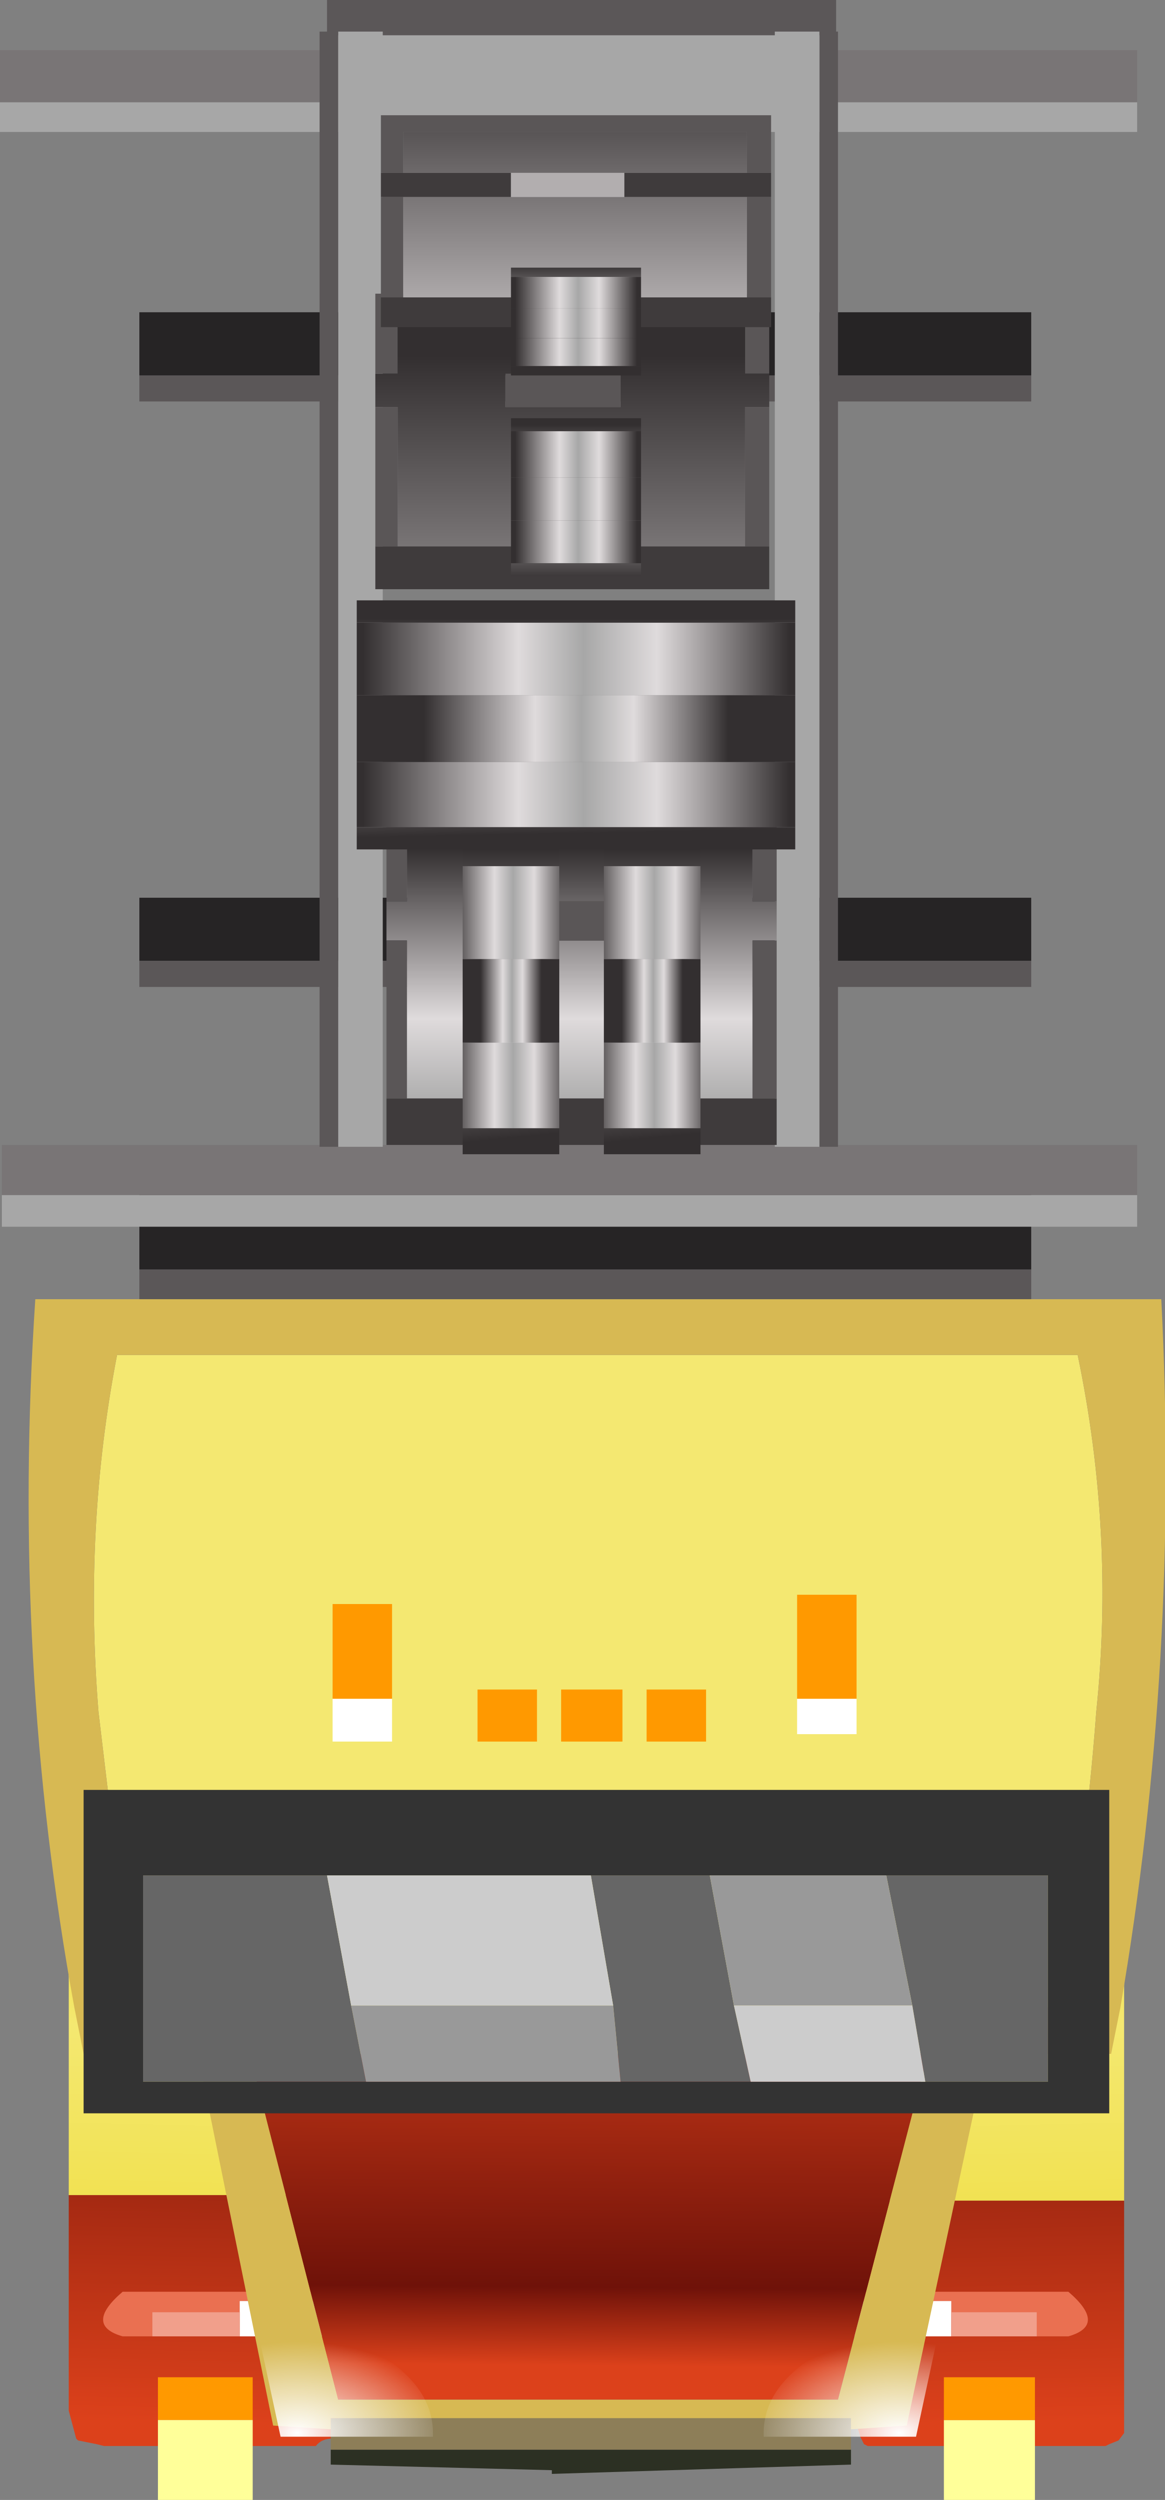<?xml version="1.0" encoding="UTF-8" standalone="no"?>
<svg xmlns:xlink="http://www.w3.org/1999/xlink" height="67.25px" width="31.35px" xmlns="http://www.w3.org/2000/svg">
  <rect width="100%" height="100%" fill="#808080" stroke="none"/>
  <g transform="matrix(1, 0, 0, 1, 15.75, 0.4)">
    <path d="M-15.75 2.35 L14.85 2.35 14.85 3.15 -15.75 3.15 -15.75 2.35" fill="#a7a7a7" fill-rule="evenodd" stroke="none"/>
    <path d="M-15.75 2.35 L-15.75 0.95 14.85 0.95 14.85 2.35 -15.75 2.35" fill="#797576" fill-rule="evenodd" stroke="none"/>
    <path d="M12.0 33.75 L12.0 34.75 -12.0 34.75 -12.0 33.75 12.0 33.75" fill="#5b5758" fill-rule="evenodd" stroke="none"/>
    <path d="M-12.0 33.75 L-12.0 31.3 12.0 31.3 12.0 33.75 -12.0 33.75" fill="#262425" fill-rule="evenodd" stroke="none"/>
    <path d="M14.85 31.75 L-15.7 31.75 -15.7 30.4 14.85 30.4 14.85 31.75" fill="#797576" fill-rule="evenodd" stroke="none"/>
    <path d="M14.85 31.75 L14.85 32.6 -15.7 32.6 -15.7 31.75 14.85 31.75" fill="#a7a7a7" fill-rule="evenodd" stroke="none"/>
    <path d="M-12.0 25.45 L-12.0 23.75 12.0 23.75 12.0 25.45 -12.0 25.45" fill="#262425" fill-rule="evenodd" stroke="none"/>
    <path d="M12.0 25.45 L12.0 26.15 -12.0 26.15 -12.0 25.45 12.0 25.45" fill="#5b5758" fill-rule="evenodd" stroke="none"/>
    <path d="M12.0 9.7 L12.0 10.4 -12.0 10.4 -12.0 9.7 12.0 9.7" fill="#5b5758" fill-rule="evenodd" stroke="none"/>
    <path d="M-12.0 9.7 L-12.0 8.0 12.0 8.0 12.0 9.7 -12.0 9.7" fill="#262425" fill-rule="evenodd" stroke="none"/>
    <path d="M6.75 0.55 L-6.95 0.55 -6.95 -0.4 6.75 -0.4 6.75 0.55" fill="#5b5758" fill-rule="evenodd" stroke="none"/>
    <path d="M6.75 0.55 L6.75 2.75 -6.95 2.75 -6.95 0.55 6.75 0.55" fill="#a7a7a7" fill-rule="evenodd" stroke="none"/>
    <path d="M6.3 30.45 L6.3 0.45 6.8 0.45 6.8 30.45 6.3 30.45" fill="#5b5758" fill-rule="evenodd" stroke="none"/>
    <path d="M6.3 30.45 L5.1 30.45 5.1 0.45 6.3 0.45 6.3 30.45" fill="#a7a7a7" fill-rule="evenodd" stroke="none"/>
    <path d="M-6.65 0.45 L-5.45 0.45 -5.45 30.45 -6.65 30.45 -6.65 0.45" fill="#a7a7a7" fill-rule="evenodd" stroke="none"/>
    <path d="M-6.65 30.45 L-7.15 30.45 -7.15 0.45 -6.65 0.45 -6.65 30.45" fill="#5b5758" fill-rule="evenodd" stroke="none"/>
    <path d="M-5.35 23.85 L-4.8 23.85 -4.8 22.1 4.5 22.1 4.5 23.85 5.15 23.85 5.15 24.9 4.5 24.9 4.5 29.15 -4.8 29.15 -4.8 24.9 -5.35 24.9 -5.35 23.85 M1.2 24.9 L1.2 23.85 -1.85 23.85 -1.85 24.9 1.2 24.9" fill="url(#gradient0)" fill-rule="evenodd" stroke="none"/>
    <path d="M5.15 23.85 L4.5 23.85 4.5 22.1 -4.8 22.1 -4.8 23.85 -5.35 23.85 -5.35 21.45 5.15 21.45 5.15 23.85 M-5.35 24.9 L-4.8 24.9 -4.8 29.15 -5.35 29.15 -5.35 24.9 M4.5 29.15 L4.5 24.9 5.15 24.9 5.15 29.15 4.5 29.15 M1.2 24.9 L-1.85 24.9 -1.85 23.85 1.2 23.85 1.2 24.9" fill="#5a5657" fill-rule="evenodd" stroke="none"/>
    <path d="M-4.8 29.15 L4.5 29.15 5.15 29.15 5.15 30.4 -5.35 30.4 -5.35 29.15 -4.8 29.15" fill="#3f3b3c" fill-rule="evenodd" stroke="none"/>
    <path d="M4.95 9.65 L4.95 10.55 4.3 10.55 4.3 14.3 -5.05 14.3 -5.05 10.55 -5.65 10.55 -5.65 9.65 -5.05 9.65 -5.05 8.05 4.3 8.05 4.3 9.65 4.95 9.65 M0.95 10.55 L0.95 9.65 -2.15 9.65 -2.15 10.55 0.95 10.55" fill="url(#gradient1)" fill-rule="evenodd" stroke="none"/>
    <path d="M4.95 10.55 L4.95 14.3 4.3 14.3 4.3 10.55 4.95 10.55 M-5.65 14.3 L-5.65 10.55 -5.05 10.55 -5.05 14.3 -5.65 14.3 M-5.65 9.65 L-5.65 7.5 4.95 7.5 4.95 9.65 4.3 9.65 4.3 8.05 -5.05 8.05 -5.05 9.65 -5.65 9.65 M0.95 10.55 L-2.15 10.55 -2.15 9.65 0.95 9.65 0.95 10.55" fill="#5a5657" fill-rule="evenodd" stroke="none"/>
    <path d="M4.95 14.3 L4.95 15.45 -5.65 15.45 -5.65 14.3 -5.05 14.3 4.3 14.3 4.95 14.3" fill="#3f3b3c" fill-rule="evenodd" stroke="none"/>
    <path d="M5.0 4.9 L4.35 4.9 1.05 4.9 1.05 4.25 4.35 4.25 5.0 4.25 5.0 4.9 M4.35 7.6 L5.0 7.6 5.0 8.4 -5.5 8.4 -5.5 7.6 -4.9 7.6 4.35 7.6 M-4.9 4.25 L-2.0 4.25 -2.0 4.9 -4.9 4.9 -5.5 4.9 -5.5 4.25 -4.9 4.25" fill="#3f3b3c" fill-rule="evenodd" stroke="none"/>
    <path d="M4.35 4.9 L5.0 4.9 5.0 7.6 4.35 7.6 4.35 4.9 M5.0 4.25 L4.35 4.25 4.35 3.15 -4.9 3.15 -4.9 4.25 -5.5 4.25 -5.5 2.7 5.0 2.7 5.0 4.25 M-5.5 7.6 L-5.5 4.9 -4.9 4.9 -4.9 7.6 -5.5 7.6" fill="#5a5657" fill-rule="evenodd" stroke="none"/>
    <path d="M4.35 4.25 L1.05 4.25 -2.0 4.25 -4.9 4.25 -4.9 3.15 4.35 3.15 4.35 4.25 M1.05 4.9 L4.35 4.9 4.35 7.6 -4.9 7.6 -4.9 4.9 -2.0 4.9 1.05 4.9" fill="url(#gradient2)" fill-rule="evenodd" stroke="none"/>
    <path d="M1.05 4.25 L1.05 4.9 -2.0 4.9 -2.0 4.25 1.05 4.25" fill="#b2aeaf" fill-rule="evenodd" stroke="none"/>
    <path d="M5.65 21.85 L5.65 22.45 -6.15 22.45 -6.15 21.85 5.65 21.85" fill="url(#gradient3)" fill-rule="evenodd" stroke="none"/>
    <path d="M5.65 20.1 L5.65 21.85 -6.15 21.85 -6.15 20.1 5.65 20.1" fill="url(#gradient4)" fill-rule="evenodd" stroke="none"/>
    <path d="M5.65 18.3 L5.65 20.1 -6.15 20.1 -6.15 18.3 5.65 18.3" fill="url(#gradient5)" fill-rule="evenodd" stroke="none"/>
    <path d="M5.65 16.35 L5.65 18.3 -6.15 18.3 -6.15 16.35 5.65 16.35" fill="url(#gradient6)" fill-rule="evenodd" stroke="none"/>
    <path d="M-6.15 16.35 L-6.15 15.75 5.65 15.75 5.65 16.35 -6.15 16.35" fill="url(#gradient7)" fill-rule="evenodd" stroke="none"/>
    <path d="M-2.0 12.45 L-2.0 11.2 1.5 11.2 1.5 12.45 -2.0 12.45" fill="url(#gradient8)" fill-rule="evenodd" stroke="none"/>
    <path d="M-2.0 11.2 L-2.0 10.85 1.5 10.85 1.5 11.2 -2.0 11.2" fill="url(#gradient9)" fill-rule="evenodd" stroke="none"/>
    <path d="M1.5 14.75 L1.5 15.1 -2.0 15.1 -2.0 14.75 1.5 14.75" fill="url(#gradient10)" fill-rule="evenodd" stroke="none"/>
    <path d="M1.5 13.6 L1.5 14.75 -2.0 14.75 -2.0 13.6 1.5 13.6" fill="url(#gradient11)" fill-rule="evenodd" stroke="none"/>
    <path d="M1.5 12.45 L1.5 13.6 -2.0 13.6 -2.0 12.45 1.5 12.45" fill="url(#gradient12)" fill-rule="evenodd" stroke="none"/>
    <path d="M1.5 7.05 L-2.0 7.05 -2.0 6.8 1.5 6.8 1.5 7.05" fill="url(#gradient13)" fill-rule="evenodd" stroke="none"/>
    <path d="M1.5 8.7 L1.5 9.45 -2.0 9.45 -2.0 8.7 1.5 8.7" fill="url(#gradient14)" fill-rule="evenodd" stroke="none"/>
    <path d="M-2.0 7.9 L1.5 7.9 1.5 8.7 -2.0 8.7 -2.0 7.9" fill="url(#gradient15)" fill-rule="evenodd" stroke="none"/>
    <path d="M1.5 9.45 L1.5 9.7 -2.0 9.7 -2.0 9.45 1.5 9.45" fill="url(#gradient16)" fill-rule="evenodd" stroke="none"/>
    <path d="M1.5 7.05 L1.5 7.9 -2.0 7.9 -2.0 7.05 1.5 7.05" fill="url(#gradient17)" fill-rule="evenodd" stroke="none"/>
    <path d="M-3.3 22.9 L-0.7 22.9 -0.7 25.4 -3.3 25.4 -3.3 22.9" fill="url(#gradient18)" fill-rule="evenodd" stroke="none"/>
    <path d="M-0.7 22.9 L-3.3 22.9 -3.3 22.2 -0.7 22.2 -0.7 22.9" fill="url(#gradient19)" fill-rule="evenodd" stroke="none"/>
    <path d="M-3.3 25.4 L-0.7 25.4 -0.7 27.65 -3.3 27.65 -3.3 25.4" fill="url(#gradient20)" fill-rule="evenodd" stroke="none"/>
    <path d="M-0.7 29.95 L-0.7 30.65 -3.3 30.65 -3.3 29.95 -0.7 29.95" fill="url(#gradient21)" fill-rule="evenodd" stroke="none"/>
    <path d="M-0.7 27.65 L-0.7 29.95 -3.3 29.95 -3.3 27.65 -0.7 27.65" fill="url(#gradient22)" fill-rule="evenodd" stroke="none"/>
    <path d="M0.5 22.9 L3.1 22.9 3.1 25.4 0.5 25.4 0.5 22.9" fill="url(#gradient23)" fill-rule="evenodd" stroke="none"/>
    <path d="M3.1 22.9 L0.5 22.9 0.5 22.2 3.1 22.2 3.1 22.9" fill="url(#gradient24)" fill-rule="evenodd" stroke="none"/>
    <path d="M0.5 25.4 L3.1 25.4 3.1 27.65 0.5 27.65 0.5 25.4" fill="url(#gradient25)" fill-rule="evenodd" stroke="none"/>
    <path d="M3.1 29.95 L3.1 30.65 0.5 30.65 0.5 29.95 3.1 29.95" fill="url(#gradient26)" fill-rule="evenodd" stroke="none"/>
    <path d="M3.1 27.65 L3.1 29.95 0.5 29.95 0.5 27.65 3.1 27.65" fill="url(#gradient27)" fill-rule="evenodd" stroke="none"/>
    <path d="M7.3 58.8 L7.3 50.9 7.4 50.05 7.55 49.8 7.75 49.75 8.25 49.7 13.75 49.7 14.25 49.8 14.35 49.9 14.35 49.95 14.5 50.45 14.5 58.8 7.3 58.8" fill="url(#gradient28)" fill-rule="evenodd" stroke="none"/>
    <path d="M7.3 58.8 L14.5 58.8 14.5 65.05 14.35 65.25 14.1 65.35 14.0 65.4 7.6 65.4 7.5 65.35 7.4 65.15 7.3 64.8 7.3 58.8" fill="url(#gradient29)" fill-rule="evenodd" stroke="none"/>
    <path d="M7.15 61.5 L7.15 61.25 13.0 61.25 Q14.05 62.15 13.0 62.45 L12.15 62.45 12.15 61.8 9.85 61.8 9.85 61.5 7.15 61.5" fill="#ea7051" fill-rule="evenodd" stroke="none"/>
    <path d="M7.15 61.5 L9.85 61.5 9.85 61.8 9.85 62.45 7.15 62.45 7.15 61.5" fill="#ffffff" fill-rule="evenodd" stroke="none"/>
    <path d="M9.85 61.8 L12.15 61.8 12.15 62.45 9.85 62.45 9.85 61.8" fill="#f19f8b" fill-rule="evenodd" stroke="none"/>
    <path d="M-13.9 58.65 L-13.9 50.15 -13.6 49.75 -13.15 49.7 -7.15 49.7 -6.85 49.8 -6.8 49.9 -6.7 50.05 -6.65 50.55 -6.65 58.65 -13.9 58.65" fill="url(#gradient30)" fill-rule="evenodd" stroke="none"/>
    <path d="M-13.9 58.65 L-6.65 58.65 -6.65 64.85 -6.75 65.1 -6.8 65.2 Q-7.1 65.2 -7.25 65.4 L-12.95 65.4 -13.15 65.35 -13.65 65.25 -13.7 65.2 -13.9 64.45 -13.9 58.65" fill="url(#gradient31)" fill-rule="evenodd" stroke="none"/>
    <path d="M-6.6 61.5 L-9.3 61.5 -9.3 61.8 -11.65 61.8 -11.65 62.45 -12.45 62.45 Q-13.5 62.15 -12.45 61.25 L-6.6 61.25 -6.6 61.5" fill="#ea7051" fill-rule="evenodd" stroke="none"/>
    <path d="M-9.3 61.8 L-9.3 61.5 -6.6 61.5 -6.6 62.45 -9.3 62.45 -9.3 61.8" fill="#ffffff" fill-rule="evenodd" stroke="none"/>
    <path d="M-11.65 62.45 L-11.65 61.8 -9.3 61.8 -9.3 62.45 -11.65 62.45" fill="#f19f8b" fill-rule="evenodd" stroke="none"/>
    <path d="M-8.95 64.7 L-11.5 64.7 -11.5 63.55 -8.95 63.55 -8.95 64.7" fill="#ff9900" fill-rule="evenodd" stroke="none"/>
    <path d="M-11.5 64.7 L-8.95 64.7 -8.95 66.85 -11.5 66.85 -11.5 64.7" fill="#ffff99" fill-rule="evenodd" stroke="none"/>
    <path d="M12.1 64.7 L12.1 66.85 9.65 66.85 9.65 64.7 12.1 64.7" fill="#ffff99" fill-rule="evenodd" stroke="none"/>
    <path d="M9.65 64.7 L9.65 63.55 12.1 63.55 12.1 64.7 9.65 64.7" fill="#ff9900" fill-rule="evenodd" stroke="none"/>
    <path d="M-6.85 64.95 L-6.85 64.65 7.15 64.65 7.15 64.95 7.15 65.5 -6.85 65.5 -6.85 64.95" fill="#8d7e58" fill-rule="evenodd" stroke="none"/>
    <path d="M7.15 65.5 L7.15 65.9 -0.9 66.15 -0.9 66.05 -6.85 65.9 -6.85 65.5 7.15 65.5" fill="#2c3023" fill-rule="evenodd" stroke="none"/>
    <path d="M9.95 52.05 L-0.6 52.5 -9.75 52.05 -6.65 64.15 6.8 64.15 9.95 52.05 M-6.85 64.95 L-8.4 64.85 -11.2 51.05 11.6 51.05 8.65 64.85 7.15 64.95 7.15 64.65 -6.85 64.65 -6.85 64.95" fill="#d7b953" fill-rule="evenodd" stroke="none"/>
    <path d="M9.95 52.05 L6.8 64.15 -6.65 64.15 -9.75 52.05 -0.6 52.5 9.95 52.05" fill="url(#gradient32)" fill-rule="evenodd" stroke="none"/>
    <path d="M-4.1 65.15 L-8.2 65.15 -8.75 62.6 -7.75 62.5 Q-6.2 62.5 -5.15 63.2 -4.1 64.0 -4.1 65.05 L-4.1 65.15" fill="url(#gradient33)" fill-rule="evenodd" stroke="none"/>
    <path d="M4.8 65.15 L4.8 65.05 Q4.8 64.0 5.85 63.2 6.9 62.5 8.45 62.5 L9.45 62.6 8.9 65.15 4.8 65.15" fill="url(#gradient34)" fill-rule="evenodd" stroke="none"/>
    <path d="M13.25 36.05 Q14.25 40.85 13.75 45.65 13.45 49.7 12.7 53.6 L-12.15 53.6 -13.1 45.65 Q-13.5 40.7 -12.6 36.05 L13.25 36.05" fill="#f4e871" fill-rule="evenodd" stroke="none"/>
    <path d="M13.25 36.05 L-12.6 36.05 Q-13.5 40.7 -13.1 45.65 L-12.15 53.6 12.7 53.6 Q13.45 49.7 13.75 45.65 14.25 40.85 13.25 36.05 M14.15 54.85 L-13.5 54.85 -13.75 53.6 Q-15.45 44.3 -14.8 34.55 L15.5 34.55 Q16.0 44.3 14.4 53.6 L14.15 54.85" fill="#d7b953" fill-rule="evenodd" stroke="none"/>
    <path d="M8.1 50.05 L12.45 50.05 12.45 55.6 9.15 55.6 8.8 53.55 8.1 50.05 M4.45 55.6 L0.95 55.6 0.75 53.55 0.15 50.05 3.35 50.05 4.0 53.55 4.45 55.6 M-5.9 55.6 L-11.9 55.6 -11.9 50.05 -6.95 50.05 -6.3 53.55 -5.9 55.6" fill="#666666" fill-rule="evenodd" stroke="none"/>
    <path d="M9.15 55.6 L12.45 55.6 12.45 50.05 8.1 50.05 3.35 50.05 0.15 50.05 -6.95 50.05 -11.9 50.05 -11.9 55.6 -5.9 55.6 0.95 55.6 4.45 55.6 9.15 55.6 M14.1 47.75 L14.1 56.45 -13.5 56.45 -13.5 47.75 14.1 47.75" fill="#333333" fill-rule="evenodd" stroke="none"/>
    <path d="M8.1 50.05 L8.8 53.55 4.0 53.55 3.35 50.05 8.1 50.05 M0.95 55.6 L-5.9 55.6 -6.3 53.55 0.75 53.55 0.95 55.6" fill="#999999" fill-rule="evenodd" stroke="none"/>
    <path d="M8.8 53.55 L9.15 55.6 4.45 55.6 4.0 53.55 8.8 53.55 M-6.95 50.05 L0.15 50.05 0.75 53.55 -6.3 53.55 -6.95 50.05" fill="#cccccc" fill-rule="evenodd" stroke="none"/>
    <path d="M1.65 46.45 L1.65 45.05 3.25 45.05 3.25 46.45 1.65 46.45 M1.0 46.45 L-0.65 46.45 -0.65 45.05 1.0 45.05 1.0 46.45 M-2.9 45.05 L-1.3 45.05 -1.3 46.45 -2.9 46.45 -2.9 45.05" fill="#ff9900" fill-rule="evenodd" stroke="none"/>
    <path d="M-6.8 45.3 L-6.8 42.75 -5.2 42.75 -5.2 45.3 -6.8 45.3" fill="#ff9900" fill-rule="evenodd" stroke="none"/>
    <path d="M-5.2 45.3 L-5.2 46.45 -6.8 46.45 -6.8 45.3 -5.2 45.3" fill="#ffffff" fill-rule="evenodd" stroke="none"/>
    <path d="M5.7 45.3 L5.7 42.5 7.3 42.5 7.3 45.3 5.7 45.3" fill="#ff9900" fill-rule="evenodd" stroke="none"/>
    <path d="M7.3 45.3 L7.3 46.25 5.7 46.25 5.7 45.3 7.3 45.3" fill="#ffffff" fill-rule="evenodd" stroke="none"/>
  </g>
  <defs>
    <linearGradient gradientTransform="matrix(0.0, -0.009, 0.004, 0.0, -0.9, 29.8)" gradientUnits="userSpaceOnUse" id="gradient0" spreadMethod="pad" x1="-819.2" x2="819.2">
      <stop offset="0.0" stop-color="#332f30"/>
      <stop offset="0.365" stop-color="#dfdbdc"/>
      <stop offset="0.518" stop-color="#a7a7a7"/>
      <stop offset="0.69" stop-color="#dfdbdc"/>
      <stop offset="1.0" stop-color="#332f30"/>
    </linearGradient>
    <linearGradient gradientTransform="matrix(0.0, -0.025, 0.004, 0.0, -0.9, 29.65)" gradientUnits="userSpaceOnUse" id="gradient1" spreadMethod="pad" x1="-819.2" x2="819.2">
      <stop offset="0.0" stop-color="#332f30"/>
      <stop offset="0.365" stop-color="#dfdbdc"/>
      <stop offset="0.518" stop-color="#a7a7a7"/>
      <stop offset="0.69" stop-color="#dfdbdc"/>
      <stop offset="1.0" stop-color="#332f30"/>
    </linearGradient>
    <linearGradient gradientTransform="matrix(0.0, -0.018, 0.004, 0.0, -0.6, 15.9)" gradientUnits="userSpaceOnUse" id="gradient2" spreadMethod="pad" x1="-819.2" x2="819.2">
      <stop offset="0.0" stop-color="#332f30"/>
      <stop offset="0.365" stop-color="#dfdbdc"/>
      <stop offset="0.518" stop-color="#a7a7a7"/>
      <stop offset="0.69" stop-color="#dfdbdc"/>
      <stop offset="1.0" stop-color="#332f30"/>
    </linearGradient>
    <linearGradient gradientTransform="matrix(1.0E-4, 0.007, -0.005, 1.0E-4, 3.6, 16.2)" gradientUnits="userSpaceOnUse" id="gradient3" spreadMethod="pad" x1="-819.2" x2="819.2">
      <stop offset="0.0" stop-color="#332f30"/>
      <stop offset="0.365" stop-color="#dfdbdc"/>
      <stop offset="0.518" stop-color="#a7a7a7"/>
      <stop offset="0.69" stop-color="#dfdbdc"/>
      <stop offset="1.0" stop-color="#332f30"/>
    </linearGradient>
    <linearGradient gradientTransform="matrix(0.007, 0.0, 0.0, 0.005, -0.25, 18.7)" gradientUnits="userSpaceOnUse" id="gradient4" spreadMethod="pad" x1="-819.2" x2="819.2">
      <stop offset="0.0" stop-color="#332f30"/>
      <stop offset="0.365" stop-color="#dfdbdc"/>
      <stop offset="0.518" stop-color="#a7a7a7"/>
      <stop offset="0.69" stop-color="#dfdbdc"/>
      <stop offset="1.0" stop-color="#332f30"/>
    </linearGradient>
    <linearGradient gradientTransform="matrix(0.005, 0.0, 0.0, 0.005, -0.25, 19.0)" gradientUnits="userSpaceOnUse" id="gradient5" spreadMethod="pad" x1="-819.2" x2="819.2">
      <stop offset="0.0" stop-color="#332f30"/>
      <stop offset="0.365" stop-color="#dfdbdc"/>
      <stop offset="0.518" stop-color="#a7a7a7"/>
      <stop offset="0.69" stop-color="#dfdbdc"/>
      <stop offset="1.0" stop-color="#332f30"/>
    </linearGradient>
    <linearGradient gradientTransform="matrix(0.007, 0.0, 0.0, 0.005, -0.25, 19.2)" gradientUnits="userSpaceOnUse" id="gradient6" spreadMethod="pad" x1="-819.2" x2="819.2">
      <stop offset="0.0" stop-color="#332f30"/>
      <stop offset="0.365" stop-color="#dfdbdc"/>
      <stop offset="0.518" stop-color="#a7a7a7"/>
      <stop offset="0.69" stop-color="#dfdbdc"/>
      <stop offset="1.0" stop-color="#332f30"/>
    </linearGradient>
    <linearGradient gradientTransform="matrix(0.0, 0.006, -0.004, 0.0, -0.65, 21.15)" gradientUnits="userSpaceOnUse" id="gradient7" spreadMethod="pad" x1="-819.2" x2="819.2">
      <stop offset="0.0" stop-color="#332f30"/>
      <stop offset="0.365" stop-color="#dfdbdc"/>
      <stop offset="0.518" stop-color="#a7a7a7"/>
      <stop offset="0.69" stop-color="#dfdbdc"/>
      <stop offset="1.0" stop-color="#332f30"/>
    </linearGradient>
    <linearGradient gradientTransform="matrix(0.002, 0.0, 0.0, 0.003, -0.25, 13.05)" gradientUnits="userSpaceOnUse" id="gradient8" spreadMethod="pad" x1="-819.2" x2="819.2">
      <stop offset="0.0" stop-color="#332f30"/>
      <stop offset="0.365" stop-color="#dfdbdc"/>
      <stop offset="0.518" stop-color="#a7a7a7"/>
      <stop offset="0.69" stop-color="#dfdbdc"/>
      <stop offset="1.0" stop-color="#332f30"/>
    </linearGradient>
    <linearGradient gradientTransform="matrix(0.0, 0.004, -0.001, 0.0, -0.35, 14.3)" gradientUnits="userSpaceOnUse" id="gradient9" spreadMethod="pad" x1="-819.2" x2="819.2">
      <stop offset="0.0" stop-color="#332f30"/>
      <stop offset="0.365" stop-color="#dfdbdc"/>
      <stop offset="0.518" stop-color="#a7a7a7"/>
      <stop offset="0.69" stop-color="#dfdbdc"/>
      <stop offset="1.0" stop-color="#332f30"/>
    </linearGradient>
    <linearGradient gradientTransform="matrix(0.0, 0.005, -0.002, 0.0, 0.9, 11.15)" gradientUnits="userSpaceOnUse" id="gradient10" spreadMethod="pad" x1="-819.2" x2="819.2">
      <stop offset="0.0" stop-color="#332f30"/>
      <stop offset="0.365" stop-color="#dfdbdc"/>
      <stop offset="0.518" stop-color="#a7a7a7"/>
      <stop offset="0.69" stop-color="#dfdbdc"/>
      <stop offset="1.0" stop-color="#332f30"/>
    </linearGradient>
    <linearGradient gradientTransform="matrix(0.002, 0.0, 0.0, 0.003, -0.25, 12.75)" gradientUnits="userSpaceOnUse" id="gradient11" spreadMethod="pad" x1="-819.2" x2="819.2">
      <stop offset="0.0" stop-color="#332f30"/>
      <stop offset="0.365" stop-color="#dfdbdc"/>
      <stop offset="0.518" stop-color="#a7a7a7"/>
      <stop offset="0.69" stop-color="#dfdbdc"/>
      <stop offset="1.0" stop-color="#332f30"/>
    </linearGradient>
    <linearGradient gradientTransform="matrix(0.002, 0.0, 0.0, 0.003, -0.25, 12.9)" gradientUnits="userSpaceOnUse" id="gradient12" spreadMethod="pad" x1="-819.2" x2="819.2">
      <stop offset="0.0" stop-color="#332f30"/>
      <stop offset="0.365" stop-color="#dfdbdc"/>
      <stop offset="0.518" stop-color="#a7a7a7"/>
      <stop offset="0.69" stop-color="#dfdbdc"/>
      <stop offset="1.0" stop-color="#332f30"/>
    </linearGradient>
    <linearGradient gradientTransform="matrix(0.0, 0.003, -0.001, 0.0, -0.35, 9.15)" gradientUnits="userSpaceOnUse" id="gradient13" spreadMethod="pad" x1="-819.2" x2="819.2">
      <stop offset="0.0" stop-color="#332f30"/>
      <stop offset="0.365" stop-color="#dfdbdc"/>
      <stop offset="0.518" stop-color="#a7a7a7"/>
      <stop offset="0.69" stop-color="#dfdbdc"/>
      <stop offset="1.0" stop-color="#332f30"/>
    </linearGradient>
    <linearGradient gradientTransform="matrix(0.002, 0.0, 0.0, 0.002, -0.25, 8.1)" gradientUnits="userSpaceOnUse" id="gradient14" spreadMethod="pad" x1="-819.2" x2="819.2">
      <stop offset="0.0" stop-color="#332f30"/>
      <stop offset="0.365" stop-color="#dfdbdc"/>
      <stop offset="0.518" stop-color="#a7a7a7"/>
      <stop offset="0.69" stop-color="#dfdbdc"/>
      <stop offset="1.0" stop-color="#332f30"/>
    </linearGradient>
    <linearGradient gradientTransform="matrix(0.002, 0.0, 0.0, 0.002, -0.25, 8.2)" gradientUnits="userSpaceOnUse" id="gradient15" spreadMethod="pad" x1="-819.2" x2="819.2">
      <stop offset="0.0" stop-color="#332f30"/>
      <stop offset="0.365" stop-color="#dfdbdc"/>
      <stop offset="0.518" stop-color="#a7a7a7"/>
      <stop offset="0.69" stop-color="#dfdbdc"/>
      <stop offset="1.0" stop-color="#332f30"/>
    </linearGradient>
    <linearGradient gradientTransform="matrix(0.0, 0.003, -0.002, 0.0, 0.9, 7.0)" gradientUnits="userSpaceOnUse" id="gradient16" spreadMethod="pad" x1="-819.2" x2="819.2">
      <stop offset="0.0" stop-color="#332f30"/>
      <stop offset="0.365" stop-color="#dfdbdc"/>
      <stop offset="0.518" stop-color="#a7a7a7"/>
      <stop offset="0.69" stop-color="#dfdbdc"/>
      <stop offset="1.0" stop-color="#332f30"/>
    </linearGradient>
    <linearGradient gradientTransform="matrix(0.002, 0.0, 0.0, 0.002, -0.25, 8.3)" gradientUnits="userSpaceOnUse" id="gradient17" spreadMethod="pad" x1="-819.2" x2="819.2">
      <stop offset="0.0" stop-color="#332f30"/>
      <stop offset="0.365" stop-color="#dfdbdc"/>
      <stop offset="0.518" stop-color="#a7a7a7"/>
      <stop offset="0.69" stop-color="#dfdbdc"/>
      <stop offset="1.0" stop-color="#332f30"/>
    </linearGradient>
    <linearGradient gradientTransform="matrix(0.002, 0.0, 0.0, 0.007, -2.0, 26.55)" gradientUnits="userSpaceOnUse" id="gradient18" spreadMethod="pad" x1="-819.2" x2="819.2">
      <stop offset="0.0" stop-color="#332f30"/>
      <stop offset="0.365" stop-color="#dfdbdc"/>
      <stop offset="0.518" stop-color="#a7a7a7"/>
      <stop offset="0.69" stop-color="#dfdbdc"/>
      <stop offset="1.0" stop-color="#332f30"/>
    </linearGradient>
    <linearGradient gradientTransform="matrix(0.0, 0.008, -9.0E-4, 0.0, -2.1, 29.0)" gradientUnits="userSpaceOnUse" id="gradient19" spreadMethod="pad" x1="-819.2" x2="819.2">
      <stop offset="0.0" stop-color="#332f30"/>
      <stop offset="0.365" stop-color="#dfdbdc"/>
      <stop offset="0.518" stop-color="#a7a7a7"/>
      <stop offset="0.69" stop-color="#dfdbdc"/>
      <stop offset="1.0" stop-color="#332f30"/>
    </linearGradient>
    <linearGradient gradientTransform="matrix(0.001, 0.0, 0.0, 0.007, -2.0, 26.3)" gradientUnits="userSpaceOnUse" id="gradient20" spreadMethod="pad" x1="-819.2" x2="819.2">
      <stop offset="0.0" stop-color="#332f30"/>
      <stop offset="0.365" stop-color="#dfdbdc"/>
      <stop offset="0.518" stop-color="#a7a7a7"/>
      <stop offset="0.69" stop-color="#dfdbdc"/>
      <stop offset="1.0" stop-color="#332f30"/>
    </linearGradient>
    <linearGradient gradientTransform="matrix(0.0, 0.009, -0.001, 1.0E-4, -1.15, 22.75)" gradientUnits="userSpaceOnUse" id="gradient21" spreadMethod="pad" x1="-819.2" x2="819.2">
      <stop offset="0.0" stop-color="#332f30"/>
      <stop offset="0.365" stop-color="#dfdbdc"/>
      <stop offset="0.518" stop-color="#a7a7a7"/>
      <stop offset="0.69" stop-color="#dfdbdc"/>
      <stop offset="1.0" stop-color="#332f30"/>
    </linearGradient>
    <linearGradient gradientTransform="matrix(0.002, 0.0, 0.0, 0.007, -2.0, 25.95)" gradientUnits="userSpaceOnUse" id="gradient22" spreadMethod="pad" x1="-819.2" x2="819.2">
      <stop offset="0.0" stop-color="#332f30"/>
      <stop offset="0.365" stop-color="#dfdbdc"/>
      <stop offset="0.518" stop-color="#a7a7a7"/>
      <stop offset="0.69" stop-color="#dfdbdc"/>
      <stop offset="1.0" stop-color="#332f30"/>
    </linearGradient>
    <linearGradient gradientTransform="matrix(0.002, 0.0, 0.0, 0.007, 1.8, 26.55)" gradientUnits="userSpaceOnUse" id="gradient23" spreadMethod="pad" x1="-819.2" x2="819.2">
      <stop offset="0.0" stop-color="#332f30"/>
      <stop offset="0.365" stop-color="#dfdbdc"/>
      <stop offset="0.518" stop-color="#a7a7a7"/>
      <stop offset="0.69" stop-color="#dfdbdc"/>
      <stop offset="1.0" stop-color="#332f30"/>
    </linearGradient>
    <linearGradient gradientTransform="matrix(0.0, 0.008, -9.0E-4, 0.0, 1.7, 29.0)" gradientUnits="userSpaceOnUse" id="gradient24" spreadMethod="pad" x1="-819.2" x2="819.2">
      <stop offset="0.0" stop-color="#332f30"/>
      <stop offset="0.365" stop-color="#dfdbdc"/>
      <stop offset="0.518" stop-color="#a7a7a7"/>
      <stop offset="0.69" stop-color="#dfdbdc"/>
      <stop offset="1.0" stop-color="#332f30"/>
    </linearGradient>
    <linearGradient gradientTransform="matrix(0.001, 0.0, 0.0, 0.007, 1.8, 26.3)" gradientUnits="userSpaceOnUse" id="gradient25" spreadMethod="pad" x1="-819.2" x2="819.2">
      <stop offset="0.0" stop-color="#332f30"/>
      <stop offset="0.365" stop-color="#dfdbdc"/>
      <stop offset="0.518" stop-color="#a7a7a7"/>
      <stop offset="0.69" stop-color="#dfdbdc"/>
      <stop offset="1.0" stop-color="#332f30"/>
    </linearGradient>
    <linearGradient gradientTransform="matrix(0.0, 0.009, -0.001, 1.0E-4, 2.65, 22.75)" gradientUnits="userSpaceOnUse" id="gradient26" spreadMethod="pad" x1="-819.2" x2="819.2">
      <stop offset="0.0" stop-color="#332f30"/>
      <stop offset="0.365" stop-color="#dfdbdc"/>
      <stop offset="0.518" stop-color="#a7a7a7"/>
      <stop offset="0.69" stop-color="#dfdbdc"/>
      <stop offset="1.0" stop-color="#332f30"/>
    </linearGradient>
    <linearGradient gradientTransform="matrix(0.002, 0.0, 0.0, 0.007, 1.8, 25.95)" gradientUnits="userSpaceOnUse" id="gradient27" spreadMethod="pad" x1="-819.2" x2="819.2">
      <stop offset="0.0" stop-color="#332f30"/>
      <stop offset="0.365" stop-color="#dfdbdc"/>
      <stop offset="0.518" stop-color="#a7a7a7"/>
      <stop offset="0.69" stop-color="#dfdbdc"/>
      <stop offset="1.0" stop-color="#332f30"/>
    </linearGradient>
    <linearGradient gradientTransform="matrix(-2.0E-4, -0.009, -0.009, 2.0E-4, 10.9, 57.5)" gradientUnits="userSpaceOnUse" id="gradient28" spreadMethod="pad" x1="-819.2" x2="819.2">
      <stop offset="0.008" stop-color="#eeda2b"/>
      <stop offset="0.729" stop-color="#f4e871"/>
      <stop offset="1.0" stop-color="#eeda2b"/>
    </linearGradient>
    <linearGradient gradientTransform="matrix(-2.0E-4, -0.009, -0.009, 2.0E-4, 10.9, 57.5)" gradientUnits="userSpaceOnUse" id="gradient29" spreadMethod="pad" x1="-819.2" x2="819.2">
      <stop offset="0.008" stop-color="#dc411b"/>
      <stop offset="0.816" stop-color="#6f1209"/>
      <stop offset="1.0" stop-color="#dc411b"/>
    </linearGradient>
    <linearGradient gradientTransform="matrix(2.0E-4, -0.009, 0.009, 2.0E-4, -10.3, 57.5)" gradientUnits="userSpaceOnUse" id="gradient30" spreadMethod="pad" x1="-819.2" x2="819.2">
      <stop offset="0.008" stop-color="#eeda2b"/>
      <stop offset="0.729" stop-color="#f4e871"/>
      <stop offset="1.0" stop-color="#eeda2b"/>
    </linearGradient>
    <linearGradient gradientTransform="matrix(2.0E-4, -0.009, 0.009, 2.0E-4, -10.3, 57.5)" gradientUnits="userSpaceOnUse" id="gradient31" spreadMethod="pad" x1="-819.2" x2="819.2">
      <stop offset="0.008" stop-color="#dc411b"/>
      <stop offset="0.816" stop-color="#6f1209"/>
      <stop offset="1.0" stop-color="#dc411b"/>
    </linearGradient>
    <linearGradient gradientTransform="matrix(-1.0E-4, 0.007, -0.012, -1.0E-4, -0.2, 57.5)" gradientUnits="userSpaceOnUse" id="gradient32" spreadMethod="pad" x1="-819.2" x2="819.2">
      <stop offset="0.008" stop-color="#dc411b"/>
      <stop offset="0.816" stop-color="#6f1209"/>
      <stop offset="1.0" stop-color="#dc411b"/>
    </linearGradient>
    <radialGradient cx="0" cy="0" gradientTransform="matrix(0.005, 0.0, 0.0, 0.003, -7.75, 65.05)" gradientUnits="userSpaceOnUse" id="gradient33" r="819.2" spreadMethod="pad">
      <stop offset="0.0" stop-color="#ffffff"/>
      <stop offset="1.0" stop-color="#ffffff" stop-opacity="0.0"/>
    </radialGradient>
    <radialGradient cx="0" cy="0" gradientTransform="matrix(-0.005, 0.0, 0.0, 0.003, 8.45, 65.05)" gradientUnits="userSpaceOnUse" id="gradient34" r="819.2" spreadMethod="pad">
      <stop offset="0.0" stop-color="#ffffff"/>
      <stop offset="1.0" stop-color="#ffffff" stop-opacity="0.0"/>
    </radialGradient>
  </defs>
</svg>
